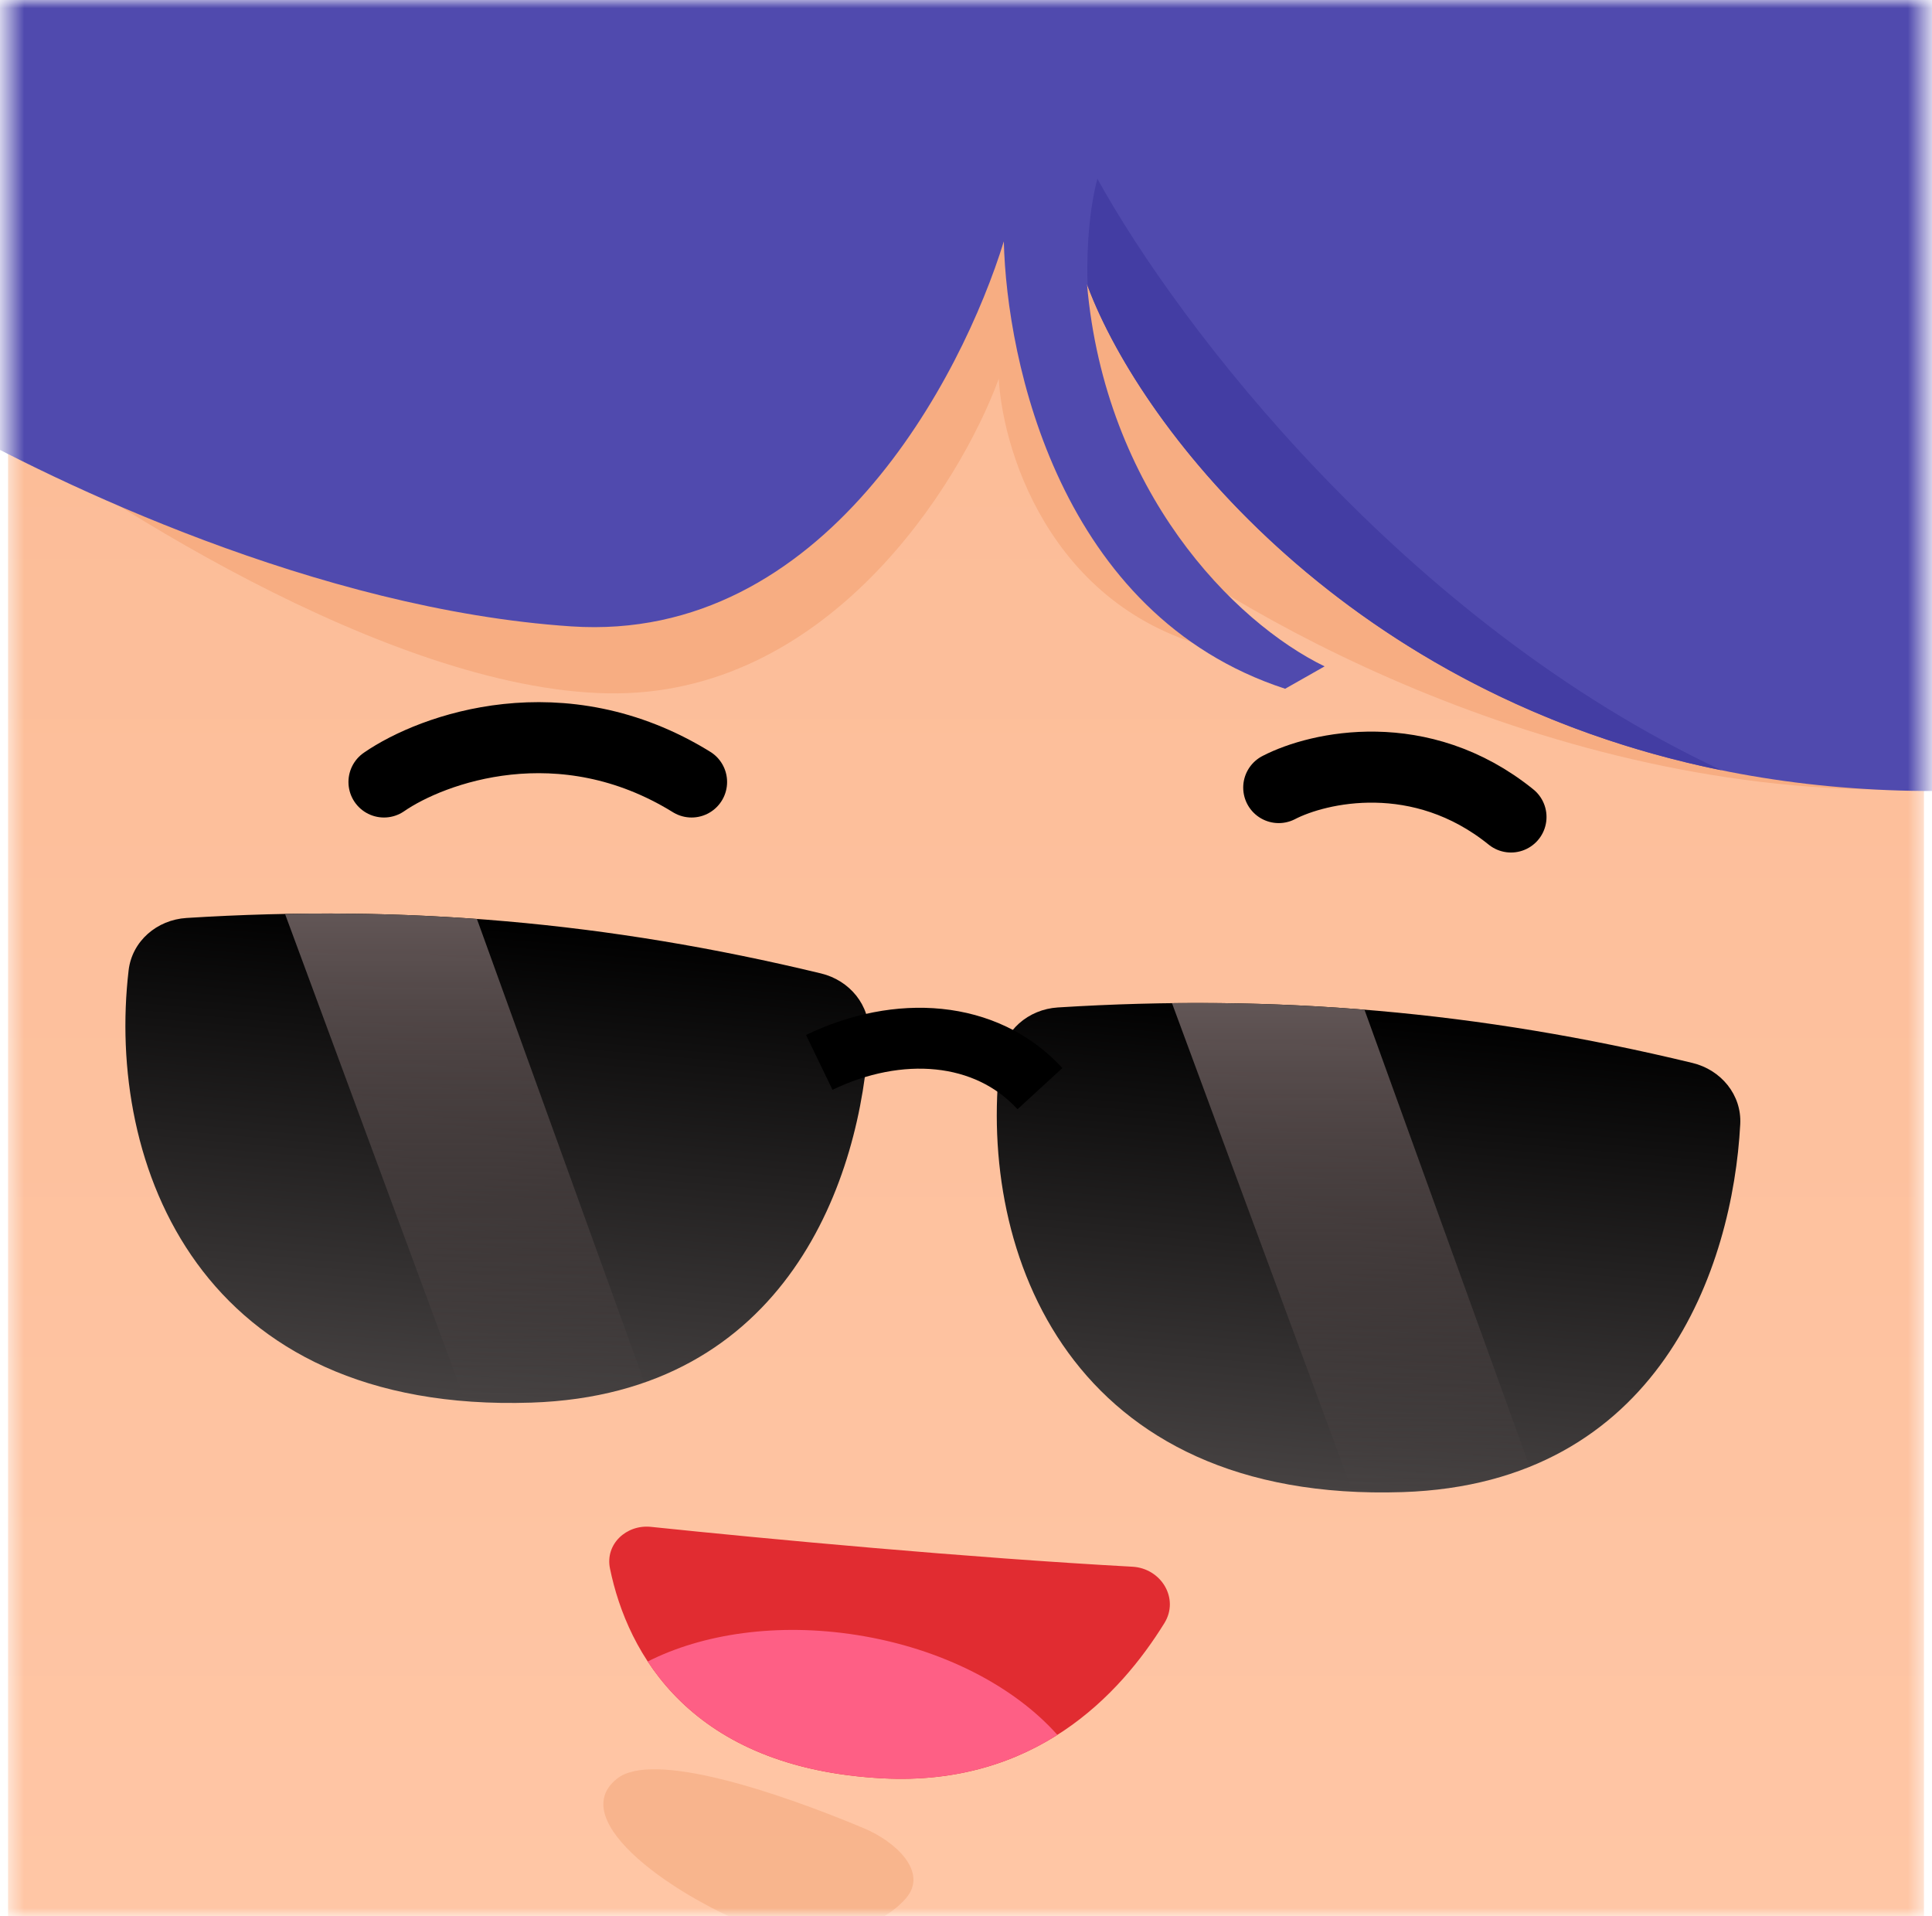 <svg width="120" height="119" viewBox="0 0 120 119" fill="none" xmlns="http://www.w3.org/2000/svg">
<mask id="mask0_3419_92245" style="mask-type:alpha" maskUnits="userSpaceOnUse" x="0" y="0" width="120" height="119">
<rect x="0.5" width="119" height="119" fill="#F3B286"/>
</mask>
<g mask="url(#mask0_3419_92245)">
<rect x="0.5" width="119" height="119" fill="url(#paint0_linear_3419_92245)"/>
<path opacity="0.5" d="M38.331 110.458C40.541 108.71 48.228 111.27 53.642 113.536C55.629 114.367 57.677 116.258 56.271 117.89C54.629 119.795 50.632 121.065 47.226 119.824C42.16 117.977 34.995 113.096 38.331 110.458Z" fill="#F2A577"/>
<path d="M37.733 43.059C24.104 42.801 5.486 30.779 -2.119 24.8L56.295 11.424H69.825L114.722 34.795L120.872 48.94C98.075 50.252 77.342 38.553 69.825 32.54L76.59 40.535C65.602 38.516 62.308 28.35 62.035 23.519C59.613 30.14 51.361 43.316 37.733 43.059Z" fill="#F7AD82"/>
<path d="M70.335 97.3C60.073 96.739 47.684 95.58 40.432 94.825C38.902 94.666 37.577 95.9 37.886 97.407C38.97 102.692 42.897 109.815 54.817 110.442C64.263 110.938 69.55 105.277 72.322 100.803C73.267 99.277 72.127 97.398 70.335 97.3Z" fill="#E12C31"/>
<path fill-rule="evenodd" clip-rule="evenodd" d="M65.677 107.744C63.004 104.738 58.523 102.376 53.211 101.54C48.29 100.766 43.645 101.458 40.232 103.186C42.627 106.831 47.006 110.031 54.818 110.442C59.325 110.679 62.886 109.513 65.677 107.744Z" fill="#FE5F85"/>
<path d="M51 60.456C37.76 57.259 25.173 56.159 11.58 57.01C9.75 57.125 8.201 58.444 7.988 60.265C6.582 72.305 12.373 87.787 33.002 87.109C48.953 86.584 53.498 73.129 53.967 64.259C54.063 62.437 52.774 60.885 51 60.456Z" fill="url(#paint1_linear_3419_92245)"/>
<path fill-rule="evenodd" clip-rule="evenodd" d="M29.623 57.071L40.026 85.862C37.976 86.579 35.646 87.021 33.002 87.108C31.561 87.156 30.192 87.124 28.892 87.02L17.703 56.758C21.73 56.681 25.688 56.783 29.623 57.071Z" fill="url(#paint2_linear_3419_92245)"/>
<path d="M105.123 66.014C91.883 62.817 79.296 61.716 65.703 62.567C63.873 62.682 62.324 64.001 62.111 65.823C60.705 77.862 66.497 93.344 87.125 92.666C103.076 92.142 107.621 78.686 108.09 69.816C108.186 67.994 106.897 66.442 105.123 66.014Z" fill="url(#paint3_linear_3419_92245)"/>
<path fill-rule="evenodd" clip-rule="evenodd" d="M84.75 62.706L95.009 91.096C92.757 92.004 90.145 92.567 87.125 92.666C86.047 92.701 85.01 92.693 84.013 92.643L72.794 62.3C76.83 62.252 80.8 62.386 84.75 62.706Z" fill="url(#paint4_linear_3419_92245)"/>
<path d="M50.886 65.979C55.776 63.619 61.239 63.954 64.592 67.609" stroke="black" stroke-width="3.782"/>
<path d="M35.476 38.901C19.73 37.847 3.442 29.965 -3.332 26.155L-3.332 -1.231L123.338 -1.231L123.338 49.05C89.896 50.569 71.62 28.756 67.517 17.66C68.642 30.532 76.623 38.634 82.273 41.385L79.823 42.775C65.769 38.188 62.526 22.366 62.349 14.992C59.764 23.375 51.222 39.955 35.476 38.901Z" fill="#504AAE"/>
<path fill-rule="evenodd" clip-rule="evenodd" d="M106.939 47.84C83.943 43.174 70.998 26.92 67.559 17.774C67.493 16.545 67.521 13.501 68.161 11.1C73.217 20.274 87.248 38.617 106.939 47.84Z" fill="#433DA3"/>
<path d="M23.849 48.565C26.856 46.488 34.888 43.579 42.955 48.565" stroke="black" stroke-width="4.412" stroke-linecap="round"/>
<path d="M79.424 48.912C81.894 47.631 88.236 46.203 93.851 50.739" stroke="black" stroke-width="4.412" stroke-linecap="round"/>
</g>
<defs>
<linearGradient id="paint0_linear_3419_92245" x1="60" y1="0" x2="60" y2="119" gradientUnits="userSpaceOnUse">
<stop stop-color="#FBBA94"/>
<stop offset="1" stop-color="#FFC6A5"/>
</linearGradient>
<linearGradient id="paint1_linear_3419_92245" x1="31.421" y1="57.215" x2="28.818" y2="87.015" gradientUnits="userSpaceOnUse">
<stop/>
<stop offset="1" stop-color="#464242"/>
</linearGradient>
<linearGradient id="paint2_linear_3419_92245" x1="28.865" y1="56.733" x2="28.865" y2="87.13" gradientUnits="userSpaceOnUse">
<stop stop-color="#625656"/>
<stop offset="1" stop-color="#615353" stop-opacity="0"/>
</linearGradient>
<linearGradient id="paint3_linear_3419_92245" x1="85.544" y1="62.772" x2="82.941" y2="92.572" gradientUnits="userSpaceOnUse">
<stop/>
<stop offset="1" stop-color="#464242"/>
</linearGradient>
<linearGradient id="paint4_linear_3419_92245" x1="83.901" y1="62.291" x2="83.901" y2="92.688" gradientUnits="userSpaceOnUse">
<stop stop-color="#625656"/>
<stop offset="1" stop-color="#615353" stop-opacity="0"/>
</linearGradient>
</defs>
</svg>
